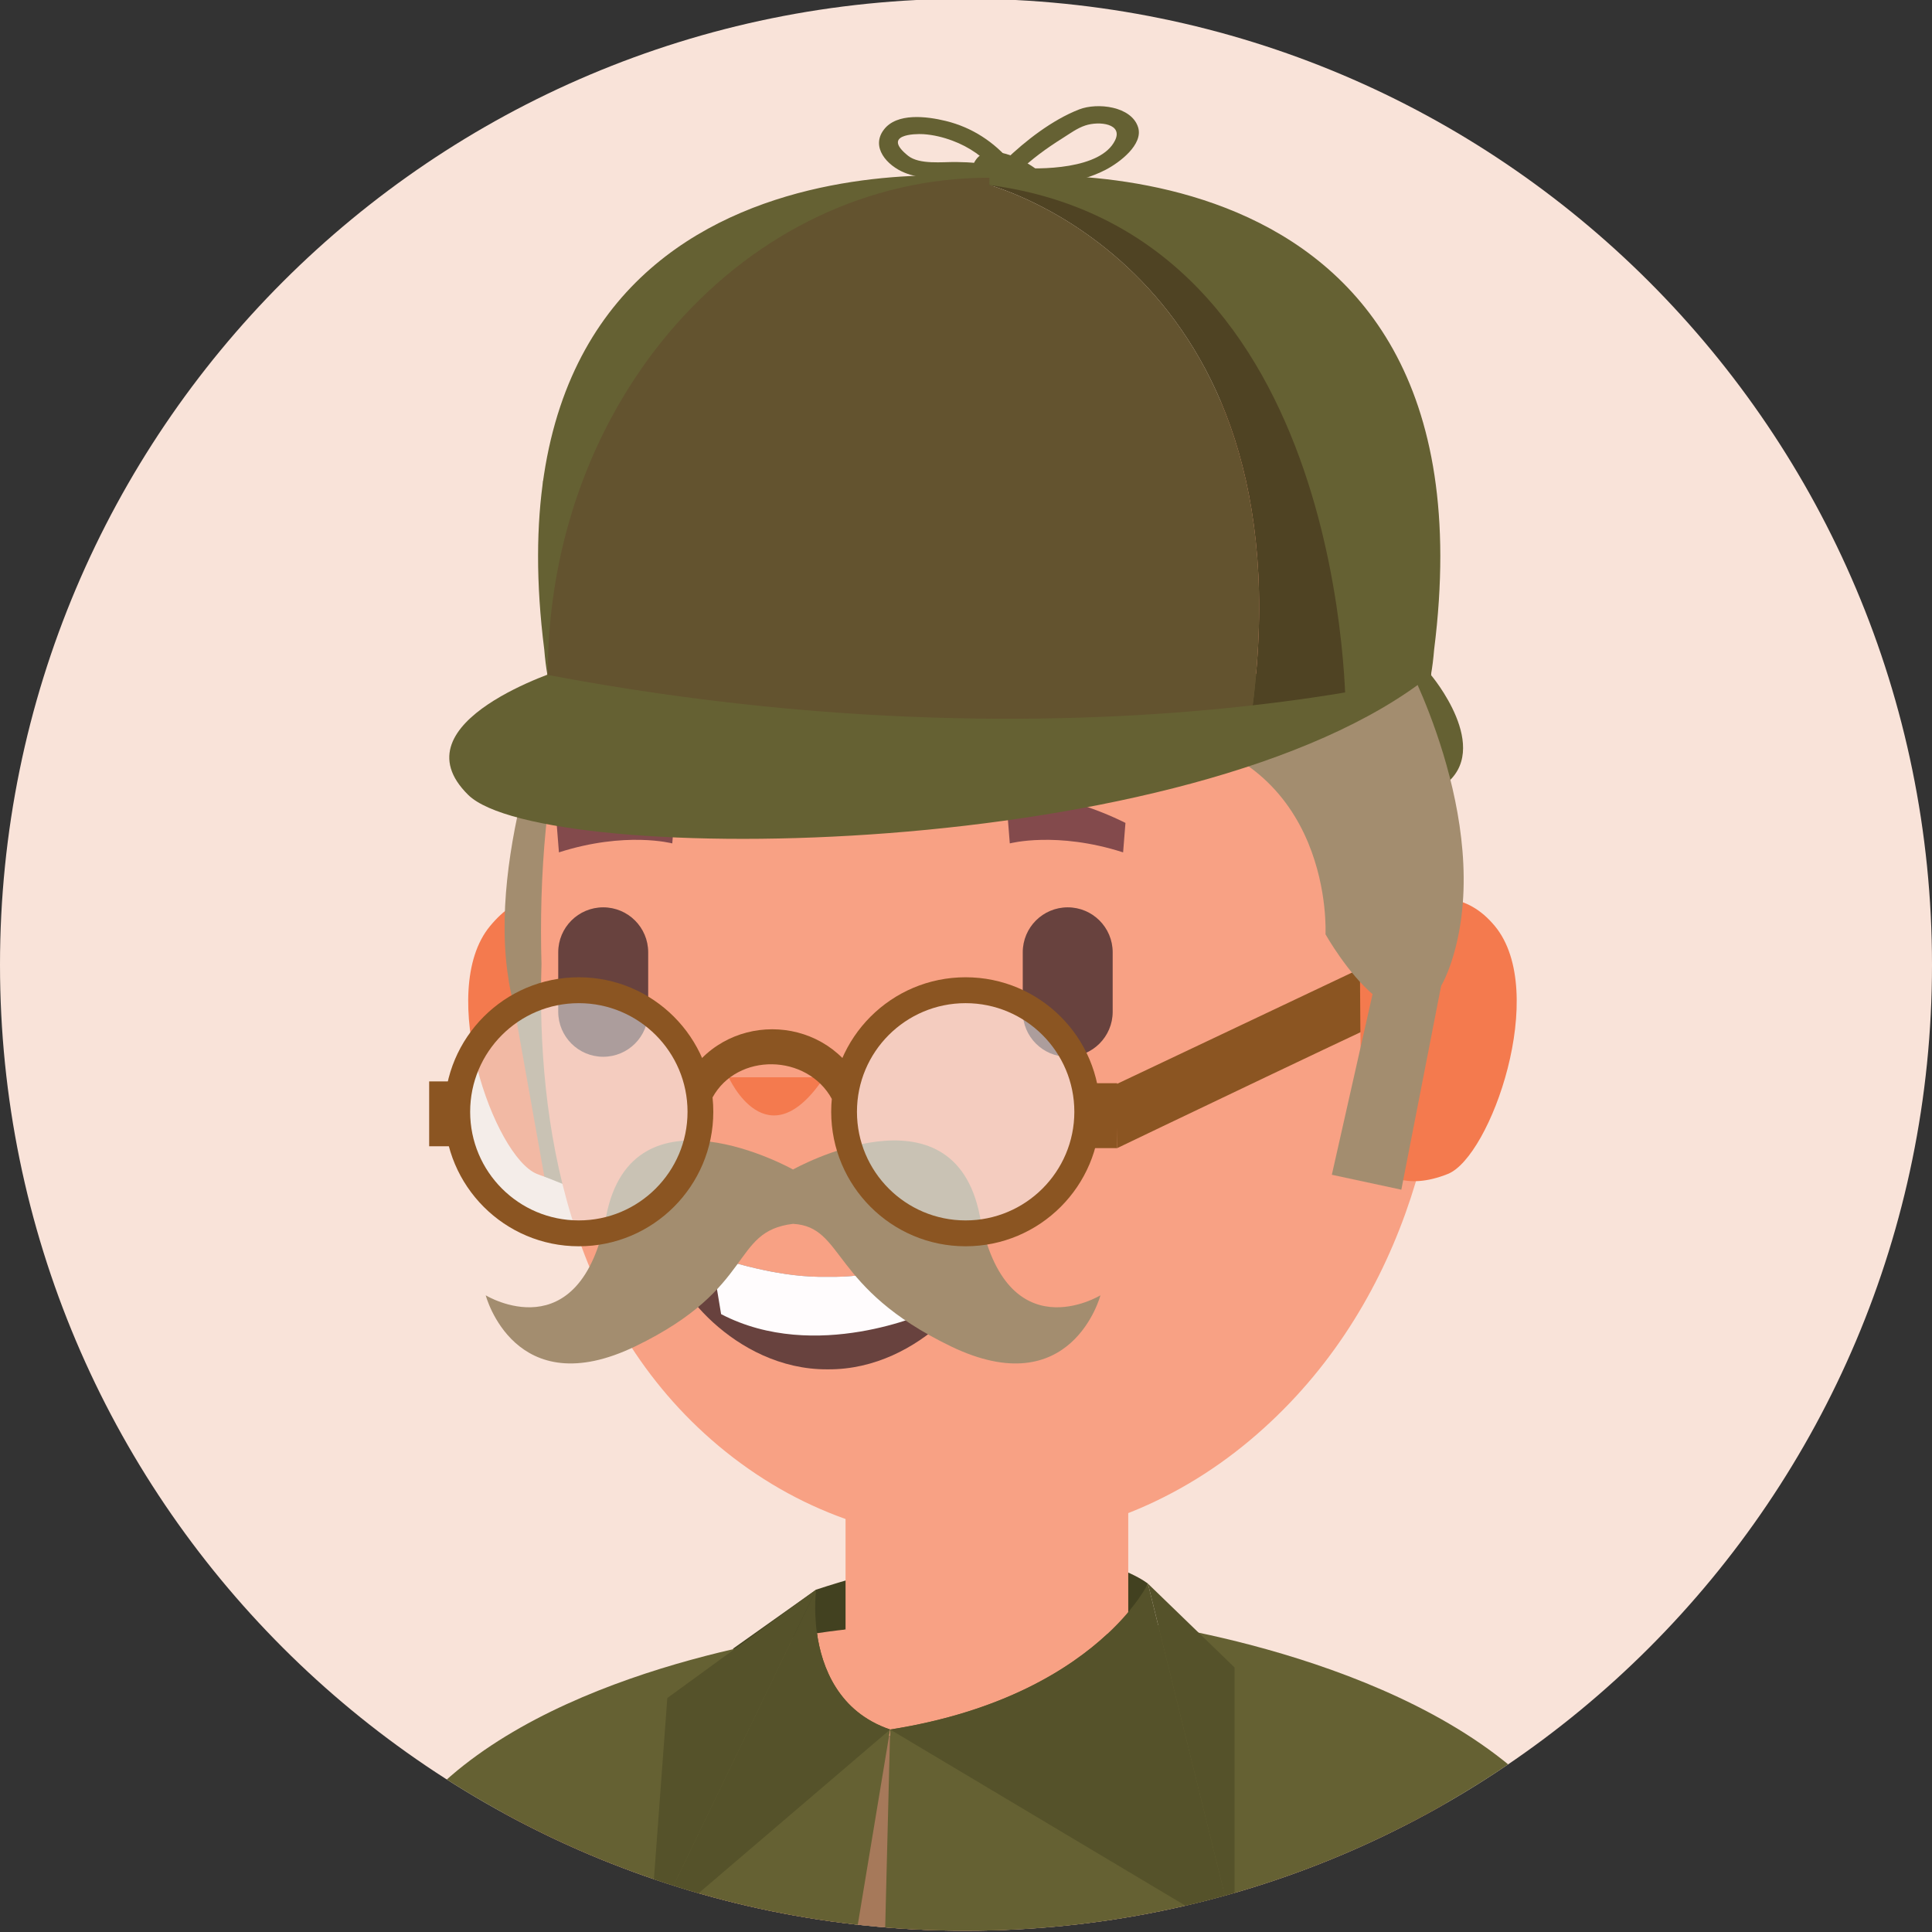 <?xml version="1.0" encoding="utf-8"?>
<!-- Generator: Adobe Illustrator 25.2.3, SVG Export Plug-In . SVG Version: 6.00 Build 0)  -->
<svg version="1.1" id="Layer_1" xmlns="http://www.w3.org/2000/svg" xmlns:xlink="http://www.w3.org/1999/xlink" x="0px" y="0px"
	 viewBox="0 0 576 576" enable-background="new 0 0 576 576" xml:space="preserve">
<rect x="0" y="0" width="576" height="576" fill="#333333" stroke="none"/>
<g>
	<g>
		<defs>
			<path id="SVGID_1_" d="M576,287.63c0,159.05-128.94,287.99-288,287.99S0,446.68,0,287.63c0-159.06,128.94-288,288-288
				S576,128.57,576,287.63z"/>
		</defs>
		<use xlink:href="#SVGID_1_"  overflow="visible" fill="#F9E3D9"/>
		<clipPath id="SVGID_2_">
			<use xlink:href="#SVGID_1_"  overflow="visible"/>
		</clipPath>
		<g clip-path="url(#SVGID_2_)">
			<g>
				<path fill="#656133" d="M304.56,55.48c0,0,7.64-2.62,4.13-5.23c-3.52-2.62-13.91-8.14-17.74-2.62
					c-3.83,5.52,3.97,7.85,3.97,7.85H304.56z"/>
				<g>
					<path fill="#656133" d="M299.67,47.8c5.96-5.76,13.98-12.03,22.07-15.18c5.45-2.12,15.61-0.94,17.57,5.33
						c1.6,5.12-5.49,10.5-9.68,12.67c-8.22,4.27-18.3,5.09-27.56,4.3c-3.49-0.3-3.53-5.25,0-4.96c8.27,0.7,26.1,0.51,30.35-8.07
						c2.49-5-4.66-5.87-8.85-4.48c-2.46,0.81-4.63,2.44-6.75,3.77c-4.83,3.03-9.26,6.25-13.26,10.13
						C301.14,53.65,297.26,50.14,299.67,47.8L299.67,47.8z"/>
				</g>
				<g>
					<path fill="#656133" d="M296.63,50.78c-3.34-3.95-7.61-6.96-12.7-8.85c-2.75-1.02-5.63-1.73-8.62-1.93
						c-2.58-0.16-12.57,0.06-4.56,6.45c3.37,2.68,10.24,1.8,14.3,1.85c4.38,0.06,8.46,0.31,12.62,1.7c3.29,1.1,1.86,5.89-1.47,4.78
						c-8.52-2.84-18.07,0.08-26.43-3.26c-5.37-2.15-10.22-7.68-6.25-12.88c3.86-5.08,12.77-3.97,18.45-2.58
						c7.98,1.95,14.47,6.36,19.43,12.22C303.53,50.82,298.75,53.29,296.63,50.78L296.63,50.78z"/>
				</g>
			</g>
			<g>
				<path fill="#656133" d="M420.5,180.56l6.11,20.66c0,0,18.69,22.08,3.88,32.92c-14.81,10.84-57.02-23.86-57.02-23.86
					L420.5,180.56z"/>
				<path fill="#424120" d="M342.24,472.14c0,0-26.73-21.87-98.92,1.79l-24.79,17.6l13.96,25.95h91.93L342.24,472.14z"/>
				<path fill="#F47A4E" d="M182.19,273.56c-1.7-0.42-19.95-16.98-36.1,2.55c-16.13,19.54,1.28,68.79,14.02,73.89
					c12.74,5.1,23.36,1.27,24.63-2.12C186.01,344.47,182.19,273.56,182.19,273.56z"/>
				<g>
					<path fill="#A38D6F" d="M167.96,199.46c0,0-21.93,49.92-16.73,89.93c5.21,40,21.08-7.53,21.08-7.53s0.2-52.45,29.25-61.82
						C230.61,210.66,167.96,199.46,167.96,199.46z"/>
					<polygon fill="#A38D6F" points="168.91,353.44 162.73,285.72 152.95,298.41 162.29,350.78 					"/>
				</g>
				<path fill="#A6795A" d="M160.99,789.55c28.08-137.84,19.47-267.14,18.31-273.42c-0.1-0.32-0.11-0.49-0.11-0.49l-20.84,17.98
					c-14.43,11.17-26.84,24.74-36.39,40.29c-0.08,0.14-0.17,0.28-0.26,0.42c-36.52,59.75-52.5,145.45-59.38,215.22H160.99z"/>
				<path fill="#A6795A" d="M420.36,789.55c10.83-88.69,18.63-178.94,15.13-231.46c-2.46-36.94-46.04-58.27-81.06-70.24
					c-76.61-26.18-177.38,16.85-201.46,50.57c-60.71,85-34.34,183.17-10.9,251.12H420.36z"/>
				<path fill="#A6795A" d="M436.32,789.55c4.97-49.02,9.47-89.6,9.47-89.6l-175.5-150.13l-7.42,239.73H436.32z"/>
				<path fill="#A6795A" d="M269.09,789.55l11.79-267.71l-32.16-11.99L94.82,695.26c0,0,6.62,43.05,13.81,94.29H269.09z"/>
				<path fill="#9C6B47" d="M501.97,789.55c0.16-172.21-70.26-250.12-74.7-257.01c-0.21-0.25-0.29-0.4-0.29-0.4l-14.14,22.27
					c-9.12,15.8-15.45,33.07-18.39,51.08c-0.03,0.17-0.06,0.32-0.08,0.49c-12.07,74.86,2.67,140.07,18.32,183.56H501.97z"/>
				
					<rect x="252.08" y="416.6" transform="matrix(-1 -1.224647e-16 1.224647e-16 -1 588.451 934.08)" fill="#F8A184" width="84.28" height="100.87"/>
				<path fill="#F8A184" d="M214.15,130.6c46.86-43.02,116.63-43.02,163.48,0c45.09,41.39,54.17,105.56,52.72,156.87
					c1.45,46.94-12.54,103.99-57.63,141.87c-46.85,39.35-111.71,41.01-158.57,1.66c-45.08-37.87-54.16-96.59-52.71-143.53
					C159.99,236.16,169.07,171.98,214.15,130.6z"/>
				<path fill="#F47A4E" d="M245.71,321.18h-28.47C217.24,321.18,228.68,346.77,245.71,321.18z"/>
				<path fill="#8B5522" d="M332.63,323.33l93.45-44.26c0,0,16.09,12.29,4.36,17.21c-11.74,4.92-97.37,46.02-97.37,46.02
					L332.63,323.33z"/>
				<path fill="#68423E" d="M318.32,315.06L318.32,315.06c7.4,0,13.41-6,13.41-13.41v-17.74c0-7.4-6-13.4-13.41-13.4l0,0
					c-7.4,0-13.4,5.99-13.4,13.4v17.74C304.92,309.06,310.91,315.06,318.32,315.06z"/>
				<path fill="#68423E" d="M179.84,315.06L179.84,315.06c7.4,0,13.41-6,13.41-13.41v-17.74c0-7.4-6-13.4-13.41-13.4l0,0
					c-7.4,0-13.41,5.99-13.41,13.4v17.74C166.44,309.06,172.44,315.06,179.84,315.06z"/>
				<path fill="#834A4C" d="M201.53,237.6l-1.1,13.85c0,0-13.94-3.7-33.79,2.67l-0.7-8.78C165.94,245.34,187.1,234.33,201.53,237.6z
					"/>
				<path fill="#834A4C" d="M299.95,237.6l1.11,13.85c0,0,13.94-3.7,33.78,2.67l0.7-8.78C335.54,245.34,314.38,234.33,299.95,237.6z
					"/>
				<path fill="#F47A4E" d="M405.46,290.57c-0.09-9.06,5.33-17.29,13.75-20.63c8.01-3.17,18.1-3.97,26.47,6.16
					c16.14,19.54-1.27,68.79-14.01,73.89c-12.74,5.1-19.19-0.09-21.91-2.49C405.26,343.51,405.65,309.98,405.46,290.57z"/>
				<g>
					<path fill="#68423E" d="M246.78,408.25c28.11,0.22,47.83-26.6,45.82-32.9c-0.92-3.49-6.35-2.03-14.59,0.26
						c-8.19,2.25-19.19,5.29-31.23,5.07c-13.81,0.27-26.2-3.79-34.64-5.99c-6.31-1.68-10.4-2.34-11.18,0.66
						C198.95,381.65,218.68,408.47,246.78,408.25z"/>
					<path fill="#FFFCFD" d="M212.15,374.68l2.84,17.11c28.22,14.73,61.73-0.63,61.73-0.63l1.29-15.56
						c-8.19,2.25-19.19,5.29-31.23,5.07C232.97,380.94,220.58,376.88,212.15,374.68z"/>
				</g>
				<path fill="#F8A184" d="M265.39,515.63c33.61-5.3,53.6-18.11,64.72-28.47L265.39,515.63z"/>
				<path fill="#656133" d="M526.07,789.55c2.58-1.06,3.99-1.68,3.99-1.68s-29.56-163.55-54.03-227.12
					c-20.8-54.18-106.04-72.14-130.75-76.28c-4.33-0.72-6.79-1.01-6.79-1.01l-8.38,3.71c-11.13,10.35-31.11,23.17-64.72,28.47
					l-6.88,273.92H526.07z"/>
				<path fill="#F8A184" d="M243.56,486.93c1.44,10.16,6.4,23.45,21.82,28.7l-13.29-29.81
					C252.09,485.82,248.95,486.11,243.56,486.93z"/>
				<g>
					<path fill="#A38D6F" d="M418.36,195.31c0,0,26.91,49.01,14.96,89.51s-38.14-6.28-38.14-6.28s2.82-52.67-49.83-60.32
						C292.7,210.56,418.36,195.31,418.36,195.31z"/>
					<polygon fill="#A38D6F" points="397.07,350.24 412.49,281.84 429.64,293.99 417.79,354.69 					"/>
				</g>
				<path fill="#A38D6F" d="M180.72,362.58c7.91-40.72,55.71-13.91,55.71-13.91s47.8-26.81,55.71,13.91
					c7.92,40.72,35.94,23.6,35.94,23.6s-8.57,32.64-44.66,15.18c-36.09-17.45-31.44-35.59-46.98-36.49
					c-18.74,2.26-10.87,19.04-46.97,36.49c-36.09,17.45-44.66-15.18-44.66-15.18S172.81,403.3,180.72,362.58z"/>
				<path fill="#656133" d="M290.2,54.62l-45.48,3.74L217.02,68.9l-31.6,24.68l-15.35,30.4c0,0-8,18.29-8.16,19.48
					c-0.17,1.19,1.31,57.77,1.31,57.77l28.53-3.2L290.2,54.62z"/>
				<path fill="#55522A" d="M265.39,515.63l102.67,61.25l-22.78-92.41l-3.03-12.33c0,0-3.23,6.75-12.14,15.03
					C318.98,497.52,299,510.33,265.39,515.63z"/>
				<polygon fill="#55522A" points="368.06,497.13 368.06,576.87 342.24,472.14 				"/>
				<path fill="#656133" d="M426.61,201.22l-258.64-1.76c0,0-50.61,15.66-28.38,37.53C161.82,258.86,356.27,257.4,426.61,201.22z"/>
				<path fill="#656133" d="M162.26,193.63c0.23,2.77,0.55,5.42,0.95,7.59l2.33-0.53c0,0-21.73-144.28,129.33-145.52v-2.18
					C294.87,52.99,142.05,33.83,162.26,193.63z"/>
				<path fill="#656133" d="M427.57,193.63c-0.23,2.77-0.55,5.42-0.96,7.59l-2.33-0.53c0,0,21.74-144.28-129.32-145.52v-2.18
					C294.96,52.99,447.77,33.83,427.57,193.63z"/>
				<path fill="#4F4323" d="M373.47,210.28c33.91-3.83,53.13-9.06,53.13-9.06c0-81.56-58.49-147.71-130.77-148.24
					c-0.58,1.39-0.95,2.18-0.95,2.18S389.99,79.91,373.47,210.28z"/>
				<path fill="#63532F" d="M163.31,201.22c89.75,17,163.72,14.35,210.17,9.06c16.52-130.38-78.59-155.12-78.59-155.12
					s0.37-0.79,0.95-2.18h-0.88C222.23,52.99,163.31,119.33,163.31,201.22z"/>
				<path fill="#656133" d="M426.61,201.22l-25.38,13.07c0,0,2.05-144.86-106.27-159.12l0.08-4.3c0,0,31.56,4.18,32.56,4.38
					c1,0.2,25.98,6.12,25.98,6.12l31.61,13.15l23.37,26.89l15.76,40.83l2.29,31V201.22z"/>
				<path fill="#656133" d="M219.99,789.55l45.39-273.92c-15.42-5.25-20.38-18.54-21.82-28.7c-2.02,0.29-4.43,0.67-7.08,1.15
					c-32.51,5.59-106.09,23.55-124.97,72.67c-24.46,63.57-54.03,227.12-54.03,227.12s0.28,0.62,0.96,1.68H219.99z"/>
				<path fill="#55522A" d="M193.72,576.88l71.66-61.25c-15.42-5.25-20.38-18.54-21.82-28.7c-1.01-7.33-0.24-13.01-0.24-13.01
					l-6.84,14.16L193.72,576.88z"/>
				<polygon fill="#55522A" points="193.73,576.87 198.95,506.25 243.32,473.93 				"/>
				<g>
					<path opacity="0.5" fill="#F1F9FB" d="M322.79,330.71c0,19.01-15.42,34.43-34.44,34.43c-19.01,0-34.42-15.42-34.42-34.43
						s15.41-34.43,34.42-34.43C307.37,296.28,322.79,311.7,322.79,330.71z"/>
					<path opacity="0.5" fill="#F1F9FB" d="M207.21,330.71c0,19.01-15.41,34.43-34.43,34.43c-19.01,0-34.42-15.42-34.42-34.43
						s15.41-34.43,34.42-34.43C191.8,296.28,207.21,311.7,207.21,330.71z"/>
					<g>
						<path fill="#8B5522" d="M172.56,291.36c-22.14,0-40.07,17.95-40.07,40.1c0,22.14,17.93,40.1,40.07,40.1
							c22.14,0,40.1-17.96,40.1-40.1C212.66,309.32,194.7,291.36,172.56,291.36z M172.56,363.85c-17.89,0-32.39-14.5-32.39-32.38
							c0-17.89,14.5-32.39,32.39-32.39c17.89,0,32.42,14.5,32.42,32.39C204.98,349.35,190.45,363.85,172.56,363.85z"/>
						<path fill="#8B5522" d="M287.88,291.36c-22.14,0-40.07,17.95-40.07,40.1c0,22.14,17.93,40.1,40.07,40.1
							c22.13,0,40.1-17.96,40.1-40.1C327.98,309.32,310.02,291.36,287.88,291.36z M287.88,363.85c-17.89,0-32.39-14.5-32.39-32.38
							c0-17.89,14.5-32.39,32.39-32.39c17.89,0,32.42,14.5,32.42,32.39C320.3,349.35,305.77,363.85,287.88,363.85z"/>
						<path fill="#8B5522" d="M248,327.62c-7.4-13.48-28.16-13.9-35.57-0.43c-2.98-1.64-5.25-3.28-8.24-4.92
							c11.29-20.54,40.79-20.54,52.08,0C253.29,323.91,250.99,325.98,248,327.62z"/>
						<rect x="127.95" y="322.4" fill="#8B5522" width="8.24" height="19.35"/>
						<rect x="324.83" y="322.95" fill="#8B5522" width="8.24" height="19.35"/>
					</g>
				</g>
			</g>
		</g>
	</g>
</g>
</svg>
